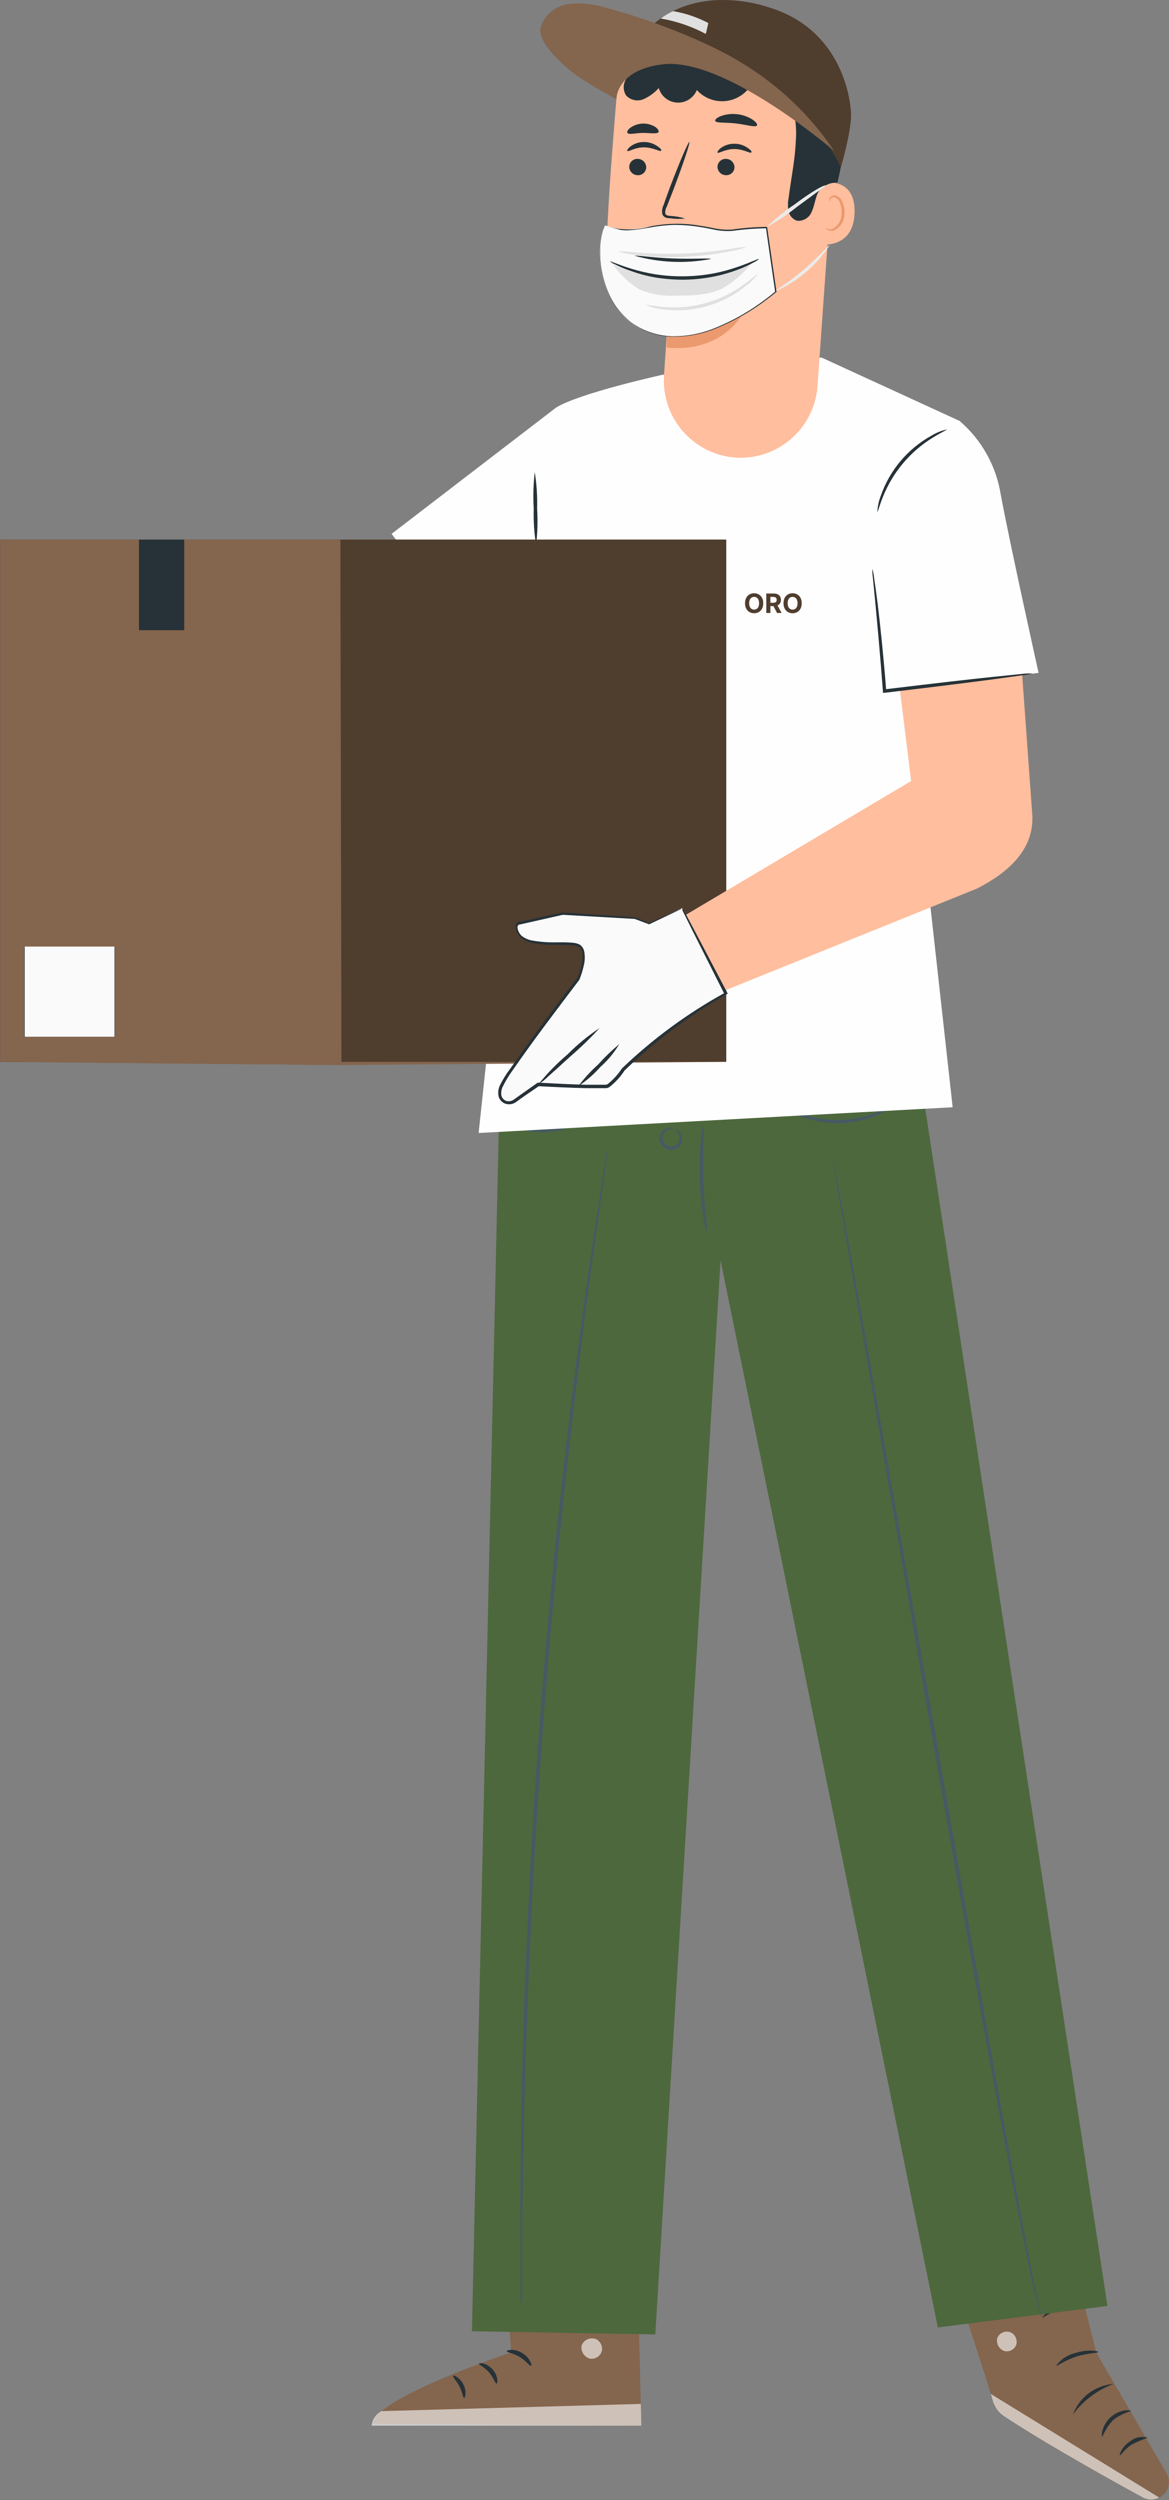 <svg width="437" height="934" viewBox="0 0 437 934" fill="none" xmlns="http://www.w3.org/2000/svg">
<rect x="0" y="0" width="437" height="934" fill="#808080" stroke="none"/>
<path d="M394.407 817.597L409.853 878.975L436.079 923.968C436.528 924.737 436.815 925.59 436.92 926.473C437.026 927.357 436.949 928.253 436.694 929.106C436.439 929.959 436.012 930.75 435.438 931.431C434.865 932.112 434.158 932.667 433.361 933.063C432.444 933.532 431.43 933.776 430.401 933.776C429.372 933.776 428.358 933.532 427.442 933.063C415.652 926.711 372.44 903.108 371.573 898.561C370.539 893.291 350.954 834.921 350.954 834.921L394.407 817.597Z" fill="#84654D"/>
<g opacity="0.6">
<path d="M433.36 933.063L370.418 894.35L371.14 896.925C371.755 899.161 373.145 901.105 375.062 902.41C380.187 905.899 394.575 915.186 427.249 933.015C428.189 933.518 429.238 933.782 430.304 933.782C431.371 933.782 432.42 933.518 433.36 933.015V933.063Z" fill="white"/>
</g>
<g opacity="0.6">
<path d="M377.516 871.204C378.423 871.547 379.171 872.214 379.616 873.076C380.06 873.938 380.169 874.934 379.922 875.872C379.613 876.782 378.967 877.539 378.116 877.986C377.266 878.434 376.276 878.538 375.351 878.278C374.394 877.913 373.607 877.208 373.14 876.297C372.674 875.386 372.561 874.334 372.824 873.345C373.246 872.424 374.007 871.702 374.949 871.33C375.891 870.958 376.94 870.964 377.877 871.348" fill="white"/>
</g>
<path d="M412.139 910.254C413.095 907.948 414.465 905.836 416.181 904.022C418.169 902.509 420.433 901.398 422.846 900.75C422.846 900.582 421.956 900.317 420.44 900.509C418.505 900.829 416.701 901.69 415.236 902.993C413.771 904.296 412.705 905.988 412.163 907.872C411.73 909.316 411.898 910.254 412.139 910.254Z" fill="#263238"/>
<path d="M418.66 917.207C419.021 917.376 420.44 914.801 423.327 913.093C425.194 912.176 427.114 911.372 429.078 910.687C427.977 910.367 426.816 910.313 425.69 910.531C424.565 910.748 423.507 911.231 422.605 911.938C419.357 913.983 418.299 917.207 418.66 917.207Z" fill="#263238"/>
<path d="M401.071 902.025C404.934 896.806 410.235 892.826 416.326 890.573C412.955 890.827 409.728 892.04 407.025 894.069C404.322 896.099 402.256 898.86 401.071 902.025Z" fill="#263238"/>
<path d="M394.815 883.763C395.08 884.076 398.064 881.742 402.395 880.371C406.725 878.999 410.503 879.096 410.527 878.687C410.551 878.278 406.629 877.532 401.961 879.048C399.101 879.736 396.573 881.405 394.815 883.763Z" fill="#263238"/>
<path d="M389.811 865.862C392.232 864.263 394.864 863.007 397.631 862.133C400.487 861.673 403.393 861.6 406.268 861.917C406.268 861.772 405.45 861.195 403.862 860.762C401.717 860.248 399.481 860.248 397.336 860.763C395.191 861.277 393.198 862.291 391.519 863.721C390.22 864.828 389.691 865.742 389.811 865.862Z" fill="#263238"/>
<path d="M396.572 858.741C396.559 857.909 396.37 857.089 396.019 856.335C395.213 854.282 394.021 852.403 392.506 850.801C391.497 849.539 390.102 848.644 388.536 848.25C388.003 848.174 387.46 848.262 386.978 848.503C386.497 848.744 386.1 849.126 385.841 849.598C385.419 850.553 385.351 851.628 385.649 852.629C386.354 854.642 387.74 856.345 389.568 857.443C391.396 858.541 393.55 858.966 395.658 858.644C397.733 858.296 399.657 857.336 401.183 855.887C402.71 854.438 403.768 852.567 404.223 850.512C404.342 849.994 404.345 849.456 404.233 848.936C404.12 848.416 403.895 847.928 403.574 847.504C403.221 847.091 402.74 846.809 402.207 846.704C401.674 846.599 401.121 846.678 400.638 846.927C399.233 847.666 398.047 848.761 397.198 850.103C395.913 851.886 394.952 853.882 394.358 855.998C394.074 856.766 393.951 857.585 393.998 858.404C394.936 855.659 396.282 853.072 397.992 850.729C398.774 849.587 399.823 848.654 401.047 848.01C401.315 847.885 401.615 847.848 401.904 847.904C402.194 847.96 402.458 848.107 402.659 848.322C402.845 848.616 402.968 848.945 403.022 849.289C403.076 849.632 403.059 849.983 402.972 850.32C402.503 852.075 401.548 853.662 400.215 854.896C398.882 856.131 397.227 856.963 395.441 857.297C393.652 857.556 391.827 857.197 390.27 856.278C388.712 855.359 387.515 853.936 386.876 852.244C386.631 851.568 386.631 850.827 386.876 850.151C387.009 849.885 387.222 849.668 387.486 849.53C387.749 849.392 388.049 849.34 388.343 849.381C389.673 849.705 390.868 850.437 391.76 851.474C393.78 853.593 395.409 856.054 396.572 858.741Z" fill="#263238"/>
<path d="M187.679 827.294L191.096 878.831C191.096 878.831 139.799 895.866 139.486 905.466L239.746 906.188L237.725 825.633L187.679 827.294Z" fill="#84654D"/>
<g opacity="0.6">
<path d="M222.062 873.562C223.032 873.833 223.869 874.45 224.415 875.297C224.96 876.144 225.176 877.162 225.021 878.157C224.791 879.138 224.194 879.994 223.353 880.548C222.512 881.103 221.49 881.315 220.498 881.141C219.483 880.854 218.608 880.207 218.037 879.321C217.466 878.435 217.237 877.371 217.394 876.329C217.735 875.332 218.45 874.506 219.388 874.026C220.326 873.545 221.414 873.448 222.423 873.754" fill="white"/>
</g>
<g opacity="0.6">
<path d="M239.746 906.188L239.554 898.055L142.662 900.75C141.634 901.27 140.753 902.041 140.101 902.991C139.449 903.942 139.048 905.041 138.933 906.188H239.746Z" fill="white"/>
</g>
<path d="M189.46 878.374C189.46 878.879 191.866 879.024 194.272 880.515C196.678 882.007 198.073 884.028 198.53 883.836C198.988 883.643 198.146 880.828 195.162 879.024C192.179 877.219 189.339 877.941 189.46 878.374Z" fill="#263238"/>
<path d="M179.09 883.042C179.09 883.523 181.135 884.293 182.843 886.314C184.552 888.335 185.129 890.5 185.61 890.476C186.091 890.452 186.332 887.661 184.142 885.183C181.953 882.705 179.09 882.584 179.09 883.042Z" fill="#263238"/>
<path d="M173.508 895.818C173.941 895.818 174.543 893.412 173.219 890.789C171.896 888.166 169.562 887.156 169.369 887.565C169.177 887.974 170.621 889.37 171.775 891.559C172.93 893.749 173.003 895.77 173.508 895.818Z" fill="#263238"/>
<path d="M189.989 866.536C190.206 866.993 192.395 866.247 195.21 866.344C198.025 866.44 200.167 867.258 200.407 866.825C200.648 866.392 198.506 864.732 195.258 864.635C192.01 864.539 189.724 866.175 189.989 866.536Z" fill="#263238"/>
<g opacity="0.3">
<path d="M188.377 837.495L188.978 846.686L238.206 844.737L238.014 836.461L188.377 837.495Z" fill="black"/>
</g>
<path d="M189.484 856.142C191.148 856.525 192.883 856.459 194.512 855.95C196.308 855.572 198.053 854.982 199.71 854.193C200.696 853.721 201.645 853.174 202.549 852.557C203.107 852.238 203.603 851.823 204.016 851.33C204.326 850.975 204.509 850.526 204.535 850.056C204.561 849.585 204.429 849.119 204.161 848.732C203.907 848.399 203.579 848.13 203.203 847.947C202.827 847.763 202.414 847.669 201.995 847.673C201.358 847.688 200.726 847.794 200.119 847.986C199.059 848.287 198.028 848.681 197.039 849.165C195.361 849.97 193.825 851.042 192.491 852.341C190.23 854.554 189.508 856.407 189.676 856.503C189.845 856.599 190.976 855.084 193.285 853.231C194.635 852.166 196.114 851.276 197.688 850.584C198.617 850.184 199.574 849.854 200.552 849.598C201.586 849.309 202.5 849.261 202.789 849.718C203.078 850.175 202.789 849.983 202.789 850.295C202.468 850.637 202.104 850.936 201.706 851.186C199.432 852.755 196.934 853.972 194.296 854.795C192.663 855.132 191.055 855.582 189.484 856.142Z" fill="#263238"/>
<path d="M190.158 856.816C191.042 855.373 191.454 853.691 191.337 852.004C191.36 850.139 191.068 848.284 190.471 846.518C190.11 845.474 189.65 844.467 189.099 843.51C188.807 842.862 188.352 842.3 187.778 841.878C187.205 841.457 186.533 841.19 185.827 841.104C185.384 841.136 184.958 841.29 184.597 841.549C184.236 841.808 183.954 842.162 183.782 842.572C183.539 843.164 183.385 843.788 183.325 844.425C183.142 845.54 183.142 846.678 183.325 847.793C183.646 849.666 184.432 851.428 185.61 852.918C187.655 855.468 189.725 855.974 189.749 855.805C189.773 855.637 188.377 854.65 186.693 852.244C185.782 850.833 185.191 849.24 184.961 847.577C184.828 846.619 184.828 845.647 184.961 844.689C184.961 843.607 185.466 842.74 185.875 842.837C186.284 842.933 187.247 843.583 187.68 844.425C188.188 845.28 188.63 846.173 189.003 847.095C189.603 848.697 189.984 850.372 190.134 852.076C190.35 854.891 189.869 856.744 190.158 856.816Z" fill="#263238"/>
<path d="M187.439 377.797L340.175 376.642L413.992 861.459L350.593 869.496L269.365 470.863L245.04 870.915L244.968 872.118L176.419 870.915L187.439 377.797Z" fill="#4D683D"/>
<path d="M264.24 460.42C264.298 458.448 264.169 456.474 263.855 454.526C263.494 450.868 263.109 445.864 262.941 440.306C262.772 434.748 262.941 429.695 262.941 426.062C263.129 424.086 263.129 422.096 262.941 420.119C262.401 422.032 262.094 424.003 262.026 425.99C261.159 435.534 261.45 445.148 262.893 454.622C263.081 456.606 263.534 458.556 264.24 460.42Z" fill="#455A64"/>
<path d="M251.656 421.563C251.656 421.563 251.391 421.274 250.766 421.226C249.903 421.2 249.056 421.462 248.36 421.972C247.789 422.363 247.317 422.882 246.983 423.487C246.649 424.093 246.461 424.769 246.435 425.461C246.508 426.323 246.832 427.145 247.365 427.827C247.899 428.508 248.619 429.02 249.439 429.298C250.259 429.576 251.142 429.61 251.98 429.394C252.818 429.178 253.575 428.723 254.159 428.083C254.561 427.519 254.827 426.869 254.936 426.184C255.045 425.499 254.992 424.799 254.784 424.137C254.522 423.272 253.97 422.524 253.22 422.02C252.691 421.683 252.33 421.683 252.306 421.731C252.282 421.779 253.533 422.453 253.918 424.378C254.029 424.894 254.027 425.429 253.91 425.944C253.794 426.459 253.567 426.943 253.244 427.361C252.801 427.788 252.249 428.085 251.649 428.218C251.049 428.351 250.423 428.317 249.841 428.118C249.26 427.919 248.744 427.563 248.351 427.09C247.958 426.617 247.703 426.045 247.614 425.437C247.62 424.912 247.736 424.394 247.956 423.917C248.176 423.44 248.494 423.015 248.889 422.67C250.237 421.346 251.656 421.731 251.656 421.563Z" fill="#455A64"/>
<path d="M290.778 411.746C290.778 411.746 291.211 412.276 292.174 413.021C293.529 414.081 294.988 415 296.529 415.764C298.829 416.923 301.25 417.827 303.747 418.459C306.785 419.217 309.903 419.613 313.034 419.638C316.172 419.609 319.296 419.221 322.346 418.483C324.844 417.843 327.264 416.932 329.564 415.764C331.103 415.007 332.562 414.096 333.919 413.045C334.857 412.3 335.362 411.842 335.314 411.77C335.266 411.698 333.053 413.214 329.179 414.97C326.909 415.989 324.549 416.795 322.129 417.376C316.187 418.772 310.002 418.772 304.06 417.376C301.634 416.817 299.272 416.011 297.01 414.97C293.04 413.19 290.923 411.554 290.778 411.746Z" fill="#455A64"/>
<path d="M196.221 422.02C197.541 422.599 198.966 422.902 200.407 422.91C207.394 423.429 214.338 421.441 219.992 417.304C221.209 416.537 222.257 415.53 223.072 414.345C215.349 420.075 205.806 422.802 196.221 422.02Z" fill="#455A64"/>
<path d="M389.811 865.862C389.638 865.53 389.493 865.184 389.378 864.828C389.161 864.13 388.849 863.047 388.512 861.628C387.838 858.789 386.924 854.578 385.817 849.116C383.652 838.217 380.668 822.433 377.107 802.872C369.889 763.774 360.505 709.71 350.039 649.968C339.573 590.226 330.021 536.211 323.14 497.016C319.603 477.503 316.74 461.696 314.767 450.7C313.732 445.286 312.938 441.076 312.361 438.116C312.072 436.721 311.855 435.71 311.711 434.844L311.446 433.737C311.446 433.737 311.446 434.122 311.567 434.868C311.687 435.614 311.879 436.769 312.096 438.165C312.601 441.1 313.299 445.383 314.237 450.772C316.114 461.792 318.833 477.624 322.201 497.161L348.668 650.185C359.11 709.927 368.758 763.967 376.097 803.041C379.754 822.578 382.857 838.361 385.191 849.213C387.525 860.064 389.354 866.055 389.811 865.862Z" fill="#455A64"/>
<path d="M195.138 860.401C195.138 860.401 195.138 860.016 195.138 859.27C195.138 858.524 195.138 857.393 195.138 855.998C195.138 853.062 195.138 848.78 195.138 843.39C195.138 838.001 195.139 831.191 195.355 823.42C195.572 815.648 195.523 806.77 195.788 796.953C196.173 777.368 196.919 754.054 198.05 728.189C199.181 702.324 200.889 673.884 203.078 644.098C205.268 614.311 207.891 585.92 210.657 560.151C213.424 534.382 216.143 511.236 218.694 491.795C219.897 482.171 221.1 473.317 222.182 465.593C223.265 457.87 224.179 451.157 224.973 445.84C225.767 440.522 226.321 436.216 226.73 433.352C226.922 431.957 227.067 430.946 227.163 430.08C227.185 429.712 227.185 429.342 227.163 428.973C227.163 428.973 227.163 429.334 226.946 430.08C226.73 430.826 226.609 431.933 226.393 433.304C225.912 436.216 225.238 440.402 224.396 445.768C223.554 451.133 222.495 457.798 221.388 465.497C220.282 473.197 218.982 481.979 217.707 491.699C215.061 511.116 212.221 534.262 209.406 560.031C206.591 585.799 203.993 614.167 201.731 644.001C199.469 673.836 197.929 702.252 196.799 728.213C195.668 754.174 195.066 777.416 194.802 797.026C194.609 806.818 194.609 815.672 194.537 823.492C194.465 831.312 194.537 837.928 194.537 843.462C194.537 848.996 194.537 853.086 194.537 856.07C194.537 857.465 194.537 858.476 194.537 859.342C194.537 860.208 195.138 860.401 195.138 860.401Z" fill="#455A64"/>
<path d="M207.89 152.255L146.392 199.437L189.508 256.22L242.104 226.361L207.89 152.255Z" fill="#FFFEFE"/>
<path d="M207.89 152.255C216.792 146.793 247.566 140.032 247.566 140.032L307.091 133.56L358.725 157.259L337.552 246.114L356.126 413.647L178.921 423.271L207.89 152.255Z" fill="#FFFEFE"/>
<path d="M200.407 203.672C199.684 199.162 199.386 194.595 199.517 190.029C199.243 185.472 199.372 180.898 199.902 176.363C200.622 180.873 200.92 185.44 200.792 190.005C201.068 194.563 200.939 199.137 200.407 203.672Z" fill="#263238"/>
<path d="M312.12 52.019L305.599 144.291C305.06 151.538 301.808 158.315 296.492 163.27C291.176 168.225 284.187 170.993 276.919 171.022C272.987 171.006 269.1 170.188 265.495 168.617C261.891 167.045 258.646 164.755 255.958 161.884C253.27 159.014 251.197 155.625 249.866 151.926C248.534 148.226 247.973 144.293 248.215 140.369C248.793 131.587 249.298 124.417 249.298 124.417C249.298 124.417 226.97 120.928 226.705 98.6C226.537 85.704 228.775 56.422 230.675 34.022C231.291 26.707 234.633 19.892 240.04 14.927C245.446 9.962 252.521 7.211 259.861 7.218H273.358C278.871 7.542 284.263 8.967 289.216 11.409C294.169 13.851 298.582 17.261 302.195 21.437C305.808 25.613 308.548 30.471 310.253 35.724C311.957 40.976 312.592 46.517 312.12 52.019Z" fill="#FFBE9D"/>
<path d="M249.274 124.08C259.586 124.276 269.721 121.395 278.387 115.803C278.387 115.803 271.506 131.875 249.226 129.878L249.274 124.08Z" fill="#EB996E"/>
<path d="M235.223 62.221C235.209 63.051 235.522 63.853 236.093 64.456C236.664 65.058 237.449 65.413 238.278 65.445C238.684 65.481 239.093 65.435 239.481 65.309C239.869 65.183 240.227 64.981 240.535 64.714C240.843 64.446 241.093 64.12 241.272 63.753C241.451 63.387 241.554 62.989 241.575 62.581C241.581 61.749 241.264 60.947 240.689 60.345C240.114 59.743 239.327 59.389 238.495 59.357C238.091 59.325 237.684 59.373 237.299 59.5C236.914 59.627 236.559 59.831 236.254 60.097C235.949 60.364 235.7 60.69 235.523 61.054C235.346 61.419 235.244 61.816 235.223 62.221Z" fill="#263238"/>
<path d="M234.525 56.398C234.91 56.831 237.34 55.026 240.757 55.05C244.173 55.075 246.7 56.759 247.085 56.35C247.47 55.941 246.868 55.411 245.761 54.617C244.277 53.591 242.513 53.045 240.709 53.053C238.918 53.038 237.17 53.603 235.728 54.666C234.694 55.459 234.333 56.23 234.525 56.398Z" fill="#263238"/>
<path d="M268.21 62.245C268.203 63.075 268.522 63.874 269.097 64.472C269.673 65.07 270.46 65.419 271.289 65.445C271.693 65.477 272.1 65.429 272.485 65.302C272.87 65.174 273.225 64.971 273.53 64.704C273.835 64.438 274.084 64.112 274.261 63.747C274.438 63.383 274.54 62.986 274.562 62.581C274.569 61.753 274.254 60.954 273.684 60.353C273.114 59.752 272.333 59.395 271.506 59.357C271.099 59.325 270.689 59.374 270.301 59.502C269.913 59.631 269.555 59.835 269.248 60.105C268.941 60.374 268.69 60.702 268.512 61.069C268.334 61.437 268.231 61.837 268.21 62.245Z" fill="#263238"/>
<path d="M268.258 57.047C268.643 57.457 271.073 55.676 274.489 55.676C277.906 55.676 280.432 57.408 280.817 56.999C281.202 56.59 280.601 56.061 279.494 55.243C278.012 54.215 276.245 53.676 274.441 53.703C272.655 53.692 270.911 54.248 269.461 55.291C268.426 56.109 268.065 56.855 268.258 57.047Z" fill="#263238"/>
<path d="M256.107 81.637C254.303 81.08 252.436 80.749 250.55 80.651C249.659 80.651 248.841 80.386 248.697 79.785C248.608 78.879 248.811 77.969 249.274 77.186C250.092 75.069 250.959 72.831 251.873 70.521C255.458 61.017 258.08 53.198 257.695 53.053C257.31 52.909 254.062 60.488 250.477 69.896C249.611 72.302 248.769 74.491 248.071 76.609C247.513 77.664 247.351 78.885 247.614 80.049C247.743 80.359 247.94 80.637 248.189 80.862C248.439 81.087 248.736 81.253 249.058 81.349C249.545 81.476 250.046 81.541 250.55 81.541C252.389 81.826 254.259 81.858 256.107 81.637Z" fill="#263238"/>
<path d="M267.368 45.138C267.705 46.076 271.121 45.643 275.163 46.124C279.205 46.605 282.381 47.712 282.983 46.87C283.224 46.461 282.646 45.595 281.323 44.681C279.571 43.574 277.59 42.882 275.53 42.657C273.47 42.431 271.386 42.679 269.437 43.381C267.969 43.959 267.223 44.705 267.368 45.138Z" fill="#263238"/>
<path d="M234.549 49.661C235.15 50.455 237.532 49.661 240.372 49.661C243.211 49.661 245.617 50.166 246.17 49.348C246.411 48.963 246.026 48.193 244.991 47.447C243.578 46.564 241.934 46.12 240.268 46.171C238.601 46.222 236.988 46.767 235.632 47.736C234.621 48.482 234.284 49.3 234.549 49.661Z" fill="#263238"/>
<path d="M304.589 68.789C304.974 68.621 319.939 64.242 319.458 79.52C318.977 94.798 303.723 91.141 303.723 90.708C303.723 90.275 304.589 68.789 304.589 68.789Z" fill="#FFBE9D"/>
<path d="M308.679 85.078C308.679 85.078 308.944 85.27 309.401 85.487C309.714 85.618 310.049 85.685 310.388 85.685C310.726 85.685 311.062 85.618 311.374 85.487C312.382 84.897 313.215 84.048 313.786 83.029C314.357 82.01 314.645 80.856 314.622 79.688C314.697 78.383 314.484 77.076 313.997 75.863C313.867 75.379 313.622 74.933 313.282 74.565C312.943 74.196 312.52 73.915 312.048 73.745C311.746 73.654 311.422 73.672 311.132 73.795C310.842 73.918 310.604 74.139 310.46 74.419C310.243 74.852 310.34 75.165 310.243 75.189C310.147 75.213 309.931 74.924 310.075 74.275C310.173 73.907 310.393 73.585 310.701 73.361C311.132 73.051 311.667 72.922 312.192 73C312.808 73.141 313.377 73.436 313.848 73.857C314.319 74.278 314.676 74.81 314.887 75.406C315.504 76.753 315.777 78.233 315.681 79.712C315.709 81.07 315.336 82.406 314.608 83.553C313.881 84.7 312.831 85.607 311.591 86.161C311.18 86.269 310.749 86.282 310.332 86.199C309.915 86.115 309.523 85.938 309.185 85.679C308.679 85.439 308.511 85.102 308.679 85.078Z" fill="#EB996E"/>
<path d="M313.082 68.26C311.631 68.164 310.182 68.465 308.889 69.131C307.596 69.796 306.509 70.801 305.744 72.037C304.733 74.227 304.517 76.681 303.53 78.87C303.138 80.005 302.378 80.976 301.371 81.63C300.364 82.284 299.168 82.583 297.972 82.479C297.188 82.219 296.484 81.762 295.927 81.151C295.371 80.54 294.981 79.796 294.796 78.991C294.471 77.362 294.471 75.686 294.796 74.058C295.686 66.84 297.202 59.863 297.491 52.693C298.07 45.476 296.496 38.25 292.968 31.928C291.174 28.799 288.568 26.213 285.426 24.442C282.283 22.672 278.721 21.784 275.115 21.871C270.303 22.256 266.02 24.734 261.304 25.408C258.498 25.771 255.647 25.494 252.963 24.598C250.28 23.703 247.834 22.211 245.809 20.235C244.887 19.483 243.923 18.784 242.922 18.142C242.967 16.417 243.519 14.743 244.51 13.33C253.869 4.668 270.712 2.262 283.007 5.366C289.286 6.913 295.154 9.808 300.202 13.851C305.25 17.893 309.358 22.987 312.24 28.776C317.557 40.35 315.993 56.47 313.058 68.163" fill="#263238"/>
<path d="M230.411 30.557C230.411 30.557 288.998 11.718 314.357 62.413C314.357 62.413 318.135 49.709 318.135 42.924C318.135 38.377 315.416 11.333 287.602 2.815C287.602 2.912 245.665 -13.185 230.411 30.557Z" fill="#84654D"/>
<path d="M280.769 31.784C279.729 33.463 278.313 34.877 276.633 35.915C274.954 36.953 273.056 37.587 271.089 37.766C269.123 37.946 267.142 37.666 265.302 36.95C263.462 36.233 261.813 35.099 260.486 33.637C259.898 35.09 258.872 36.323 257.55 37.165C256.227 38.007 254.676 38.415 253.11 38.333C251.545 38.251 250.044 37.682 248.818 36.707C247.591 35.731 246.699 34.397 246.266 32.891C244.678 34.662 242.735 36.08 240.564 37.053C239.47 37.514 238.262 37.629 237.101 37.384C235.94 37.139 234.882 36.545 234.068 35.682C233.408 34.667 233.092 33.467 233.166 32.258C233.239 31.05 233.699 29.897 234.477 28.969C236.06 27.136 238.103 25.757 240.396 24.975C247.34 21.92 254.969 20.758 262.507 21.607C270.086 22.513 277.028 26.294 281.9 32.169" fill="#263238"/>
<g opacity="0.4">
<path d="M230.411 30.557C235.298 25.433 241.983 22.405 249.057 22.112C266.333 21.342 298.67 31.062 314.357 62.413C314.357 62.413 318.135 49.709 318.135 42.924C318.135 38.377 315.416 11.333 287.602 2.815C287.602 2.912 245.665 -13.185 230.411 30.557Z" fill="black"/>
</g>
<path d="M311.903 56.47C303.015 43.235 291.368 32.08 277.761 23.772C264.312 15.351 242.032 6.93 226.681 2.96C222.14 1.472 217.332 0.971 212.582 1.492C210.202 1.803 207.958 2.779 206.107 4.306C204.256 5.834 202.873 7.852 202.116 10.13C200.672 15.904 210.922 24.831 215.758 28.343C220.481 31.494 225.373 34.386 230.41 37.005C230.41 37.005 230.29 26.274 247.469 24.061C270.832 20.981 311.903 56.47 311.903 56.47Z" fill="#84654D"/>
<path d="M263.854 12.68C258.587 9.867 252.9 7.925 247.012 6.93C248.428 5.827 249.971 4.898 251.608 4.163C256.213 4.931 260.665 6.434 264.793 8.614L263.854 12.68Z" fill="#E0E0E0"/>
<path d="M308.679 69.318C307.681 70.197 306.62 71.001 305.503 71.724C303.097 73.505 300.547 75.333 297.828 77.355C294.302 80.178 290.544 82.698 286.592 84.885C289.797 81.698 293.311 78.837 297.082 76.344C302.953 71.869 308.294 68.813 308.679 69.318Z" fill="#EBEBEB"/>
<path d="M310.123 91.598C305.146 99.278 298.016 105.32 289.624 108.97C289.455 108.633 294.7 105.65 300.354 100.837C306.009 96.025 309.834 91.358 310.123 91.598Z" fill="#EBEBEB"/>
<path d="M226.152 84.212C228.647 84.958 231.198 85.505 233.779 85.848C244.847 85.246 248.721 81.517 266.79 85.367C269.71 85.984 272.717 86.073 275.669 85.631C279.247 85.116 282.857 84.858 286.472 84.861L289.96 108.922C289.96 108.922 268.523 127.665 249.226 125.572C224.251 122.925 221.316 93.812 226.152 84.212Z" fill="#FAFAFA"/>
<path d="M226.152 84.212C226.152 84.212 225.936 84.837 225.502 85.968C224.975 87.675 224.628 89.433 224.468 91.213C223.935 97.824 225.138 104.459 227.957 110.462C229.898 114.567 232.834 118.124 236.498 120.808C240.807 123.755 245.862 125.423 251.079 125.62C256.868 125.724 262.611 124.583 267.921 122.275C273.644 119.913 279.077 116.902 284.114 113.301C286.087 111.881 288.012 110.462 289.792 108.922V109.162C288.565 100.693 287.386 92.585 286.327 85.102L286.544 85.294C282.277 85.338 278.017 85.66 273.792 86.257C271.773 86.396 269.746 86.291 267.753 85.944C265.828 85.583 263.999 85.15 262.171 84.885C258.77 84.292 255.324 84.003 251.873 84.019C248.917 84.109 245.972 84.43 243.067 84.982C240.42 85.439 238.038 85.824 235.848 85.992C234.872 86.087 233.889 86.087 232.913 85.992C232.023 85.992 231.229 85.679 230.507 85.511C227.644 84.837 226.152 84.332 226.152 84.332C231.616 86.082 237.474 86.182 242.994 84.621C249.338 83.315 255.874 83.249 262.243 84.428C264.071 84.669 265.948 85.102 267.849 85.463C269.804 85.79 271.79 85.887 273.768 85.752C278.007 85.132 282.284 84.803 286.568 84.765H286.784V84.958C287.891 92.513 289.046 100.621 290.273 109.018C288.444 110.558 286.52 112.001 284.547 113.421C279.467 117.035 273.995 120.062 268.234 122.444C262.876 124.762 257.084 125.903 251.247 125.788C246.283 125.683 241.448 124.183 237.295 121.46C233.142 118.737 229.84 114.901 227.764 110.389C224.964 104.34 223.811 97.659 224.42 91.021C224.604 89.228 224.983 87.462 225.551 85.752C225.888 84.717 226.152 84.212 226.152 84.212Z" fill="#263238"/>
<path d="M228.173 98.287C236.548 102.362 245.77 104.398 255.083 104.226C264.396 104.055 273.536 101.682 281.755 97.301C278.672 101.454 274.796 104.954 270.351 107.598C265.082 110.293 258.922 110.438 252.979 110.414C248.259 110.743 243.526 109.986 239.144 108.2C234.971 105.707 231.423 102.291 228.774 98.215" fill="#E0E0E0"/>
<path d="M279.205 92.2C276.971 93.063 274.647 93.668 272.276 94.004C266.618 95.112 260.882 95.772 255.121 95.977C249.36 96.169 243.592 95.919 237.869 95.231C235.486 95.049 233.13 94.606 230.844 93.908C233.257 93.896 235.668 94.041 238.062 94.341C249.459 95.256 260.923 94.853 272.228 93.138C274.531 92.676 276.862 92.363 279.205 92.2Z" fill="#E0E0E0"/>
<path d="M283.343 102.233C282.042 104.113 280.412 105.744 278.531 107.045C274.248 110.47 269.314 112.99 264.029 114.454C258.744 115.918 253.217 116.295 247.782 115.562C245.529 115.373 243.325 114.803 241.262 113.878C241.262 113.686 243.812 114.335 247.902 114.672C258.606 115.642 269.296 112.683 277.978 106.347C281.419 103.965 283.199 102.089 283.343 102.233Z" fill="#E0E0E0"/>
<path d="M283.729 96.747C283.155 97.26 282.506 97.682 281.804 97.998C279.986 99.01 278.096 99.886 276.15 100.621C273.259 101.736 270.281 102.613 267.248 103.244C263.54 104.002 259.771 104.421 255.987 104.495C252.191 104.533 248.399 104.235 244.655 103.604C241.608 103.059 238.614 102.254 235.704 101.198C233.729 100.545 231.806 99.74 229.954 98.792C229.246 98.505 228.588 98.107 228.005 97.613C228.005 97.421 231.013 98.865 235.969 100.38C238.877 101.274 241.844 101.965 244.847 102.45C252.208 103.597 259.711 103.475 267.031 102.089C270.019 101.492 272.961 100.688 275.837 99.683C280.745 98.022 283.609 96.483 283.729 96.747Z" fill="#263238"/>
<path d="M265.78 96.747C256.328 98.556 246.586 98.153 237.316 95.568C237.316 95.207 243.692 96.266 251.536 96.555C259.38 96.843 265.756 96.338 265.78 96.747Z" fill="#263238"/>
<path d="M0.104 396.684V201.578H271.482V396.684L127.649 397.887L0.104 396.684Z" fill="#84654D"/>
<g opacity="0.4">
<path d="M271.506 201.578H0.104V396.684H271.506V201.578Z" fill="black"/>
</g>
<path d="M127.649 397.887L0.104 396.684V201.578H127.24L127.649 397.887Z" fill="#84654D"/>
<path d="M68.869 201.578H51.955V235.431H68.869V201.578Z" fill="#263238"/>
<path d="M42.836 353.616H9.151V387.301H42.836V353.616Z" fill="#FAFAFA"/>
<path d="M42.908 387.373H9.079V353.688H42.908V387.373ZM9.223 387.373H42.788V353.688H9.223V387.373Z" fill="#263238"/>
<path d="M335.001 246.379L340.607 291.781L256.396 341.754L269.485 370.627L365.197 331.962C376.794 326.067 386.707 317.357 385.889 304.316L381.294 240.773L335.001 246.379Z" fill="#FFBE9D"/>
<path d="M358.725 157.259C366.908 164.282 372.346 173.972 374.076 184.616C377.3 202.204 388.247 251.384 388.247 251.384L330.502 258.217V244.695C330.502 244.502 325.113 219.335 325.113 219.335L335.868 184.616L358.725 157.259Z" fill="#FFFEFE"/>
<path d="M385.961 251.6C384.667 251.938 383.347 252.171 382.015 252.298L371.212 253.79C362.093 254.993 349.558 256.581 335.507 258.241L330.694 258.818H330.045V258.144C329.082 245.272 328.024 233.843 327.254 225.615C326.869 221.669 326.556 218.397 326.315 215.991C326.145 214.812 326.073 213.621 326.099 212.43C326.432 213.577 326.658 214.753 326.773 215.943C327.134 218.204 327.567 221.5 328.096 225.567C329.082 233.771 330.31 245.224 331.296 258.12L330.598 257.543L335.41 256.966C349.365 255.281 361.877 253.838 371.164 252.875L382.015 251.768C383.324 251.602 384.643 251.546 385.961 251.6Z" fill="#263238"/>
<path d="M353.985 160.435C353.985 160.628 351.892 161.518 348.692 163.491C340.311 168.651 333.802 176.357 330.117 185.482C328.697 188.971 328.192 191.281 327.976 191.232C328.075 189.154 328.514 187.106 329.275 185.169C332.622 175.604 339.382 167.61 348.258 162.721C350.026 161.644 351.962 160.872 353.985 160.435Z" fill="#263238"/>
<path d="M255.097 339.228L242.73 344.882L237.436 342.837L210.44 341.153L193.598 344.882L193.117 345.845C193.117 355.012 210.465 351.403 215.782 352.846C221.099 354.29 216.263 365.622 216.263 365.622C216.263 365.622 192.395 396.732 188.233 404.119C186.164 407.848 186.837 409.894 188.04 411.024C188.661 411.559 189.446 411.865 190.264 411.891C191.083 411.917 191.886 411.662 192.539 411.169L201.346 404.937C201.346 404.937 225.598 406.357 227.259 405.539C229.563 403.802 231.557 401.687 233.153 399.283C244.655 388.25 257.538 378.755 271.482 371.036L255.097 339.228Z" fill="#FAFAFA"/>
<path d="M255.097 339.228C255.097 339.228 255.097 339.372 255.41 339.709C255.722 340.046 255.915 340.648 256.276 341.297L259.572 347.505C262.484 353.063 266.67 361.003 271.867 370.868L272.036 371.228L271.675 371.421C257.774 379.234 244.94 388.809 233.491 399.908C231.957 402.265 230.047 404.354 227.837 406.092C227.474 406.326 227.062 406.474 226.634 406.525H225.551H223.385H219.079C213.28 406.381 207.313 406.116 201.202 405.779L201.587 405.659L195.932 409.533L193.045 411.602C192.501 412.026 191.866 412.318 191.189 412.456C190.513 412.593 189.814 412.573 189.147 412.396C188.462 412.202 187.84 411.827 187.349 411.311C186.858 410.794 186.515 410.155 186.356 409.46C186.109 408.135 186.277 406.765 186.838 405.539C187.949 403.301 189.27 401.174 190.783 399.187C199.156 387.156 207.794 375.848 215.854 365.261V365.382C216.52 363.754 217.043 362.071 217.418 360.353C217.851 358.744 217.917 357.059 217.611 355.421C217.452 354.708 217.02 354.086 216.408 353.688C215.705 353.364 214.944 353.184 214.17 353.159C212.51 352.991 210.802 353.015 209.142 352.991C205.831 353.094 202.519 352.868 199.253 352.317C197.609 352.016 196.059 351.332 194.729 350.32C194.103 349.754 193.602 349.064 193.259 348.293C192.915 347.522 192.735 346.689 192.732 345.845V345.724L193.214 344.762V344.545H193.454L210.296 340.888H210.441L237.413 342.717L242.706 344.81H242.513L251.825 340.72L254.231 339.685L255.001 339.397L254.183 339.83L251.777 340.984L242.706 345.291H242.586L237.268 343.294L210.272 341.754H210.393L193.55 345.556L193.887 345.291L193.406 346.254V346.013C193.415 346.704 193.567 347.386 193.853 348.016C194.139 348.645 194.552 349.208 195.066 349.67C196.26 350.572 197.656 351.166 199.132 351.403C202.312 351.931 205.536 352.14 208.757 352.028C210.441 352.028 212.125 352.028 213.881 352.173C214.832 352.21 215.765 352.439 216.624 352.846C217.486 353.4 218.105 354.26 218.357 355.252C218.732 357.084 218.682 358.977 218.212 360.786C217.817 362.578 217.27 364.333 216.576 366.031C208.54 376.642 199.926 387.902 191.577 399.933C190.164 401.873 188.924 403.934 187.872 406.092C187.416 407.084 187.265 408.19 187.439 409.268C187.553 409.748 187.79 410.189 188.128 410.548C188.466 410.907 188.892 411.171 189.364 411.313C189.853 411.437 190.365 411.444 190.857 411.336C191.35 411.227 191.811 411.005 192.203 410.688L195.114 408.618L200.841 404.576L201.009 404.456H201.226C207.313 404.793 213.256 405.081 219.054 405.25H223.337H225.431H226.441C226.707 405.22 226.962 405.129 227.187 404.985C229.256 403.328 231.05 401.355 232.504 399.139C244.052 388.08 256.993 378.576 271.001 370.868L270.832 371.421L259.067 348.058C257.72 345.339 256.661 343.246 255.891 341.682L255.073 339.998L255.097 339.228Z" fill="#263238"/>
<path d="M224.155 384.053C220.665 387.869 216.944 391.469 213.015 394.832C209.863 397.743 206.976 400.342 204.883 402.194C203.805 403.28 202.601 404.233 201.298 405.033C204.554 400.992 208.188 397.27 212.149 393.917C215.807 390.231 219.83 386.926 224.155 384.053Z" fill="#263238"/>
<path d="M231.493 390.068C229.616 393.239 227.253 396.096 224.492 398.537C222.057 401.301 219.266 403.728 216.191 405.755C218.396 402.829 220.877 400.121 223.602 397.671C226.042 394.947 228.68 392.406 231.493 390.068Z" fill="#263238"/>
<path d="M285.315 225.364C285.315 226.157 285.165 226.831 284.864 227.388C284.566 227.944 284.159 228.369 283.643 228.663C283.129 228.954 282.551 229.099 281.91 229.099C281.263 229.099 280.683 228.953 280.17 228.659C279.656 228.366 279.25 227.941 278.952 227.384C278.653 226.828 278.504 226.154 278.504 225.364C278.504 224.571 278.653 223.896 278.952 223.339C279.25 222.783 279.656 222.359 280.17 222.068C280.683 221.775 281.263 221.628 281.91 221.628C282.551 221.628 283.129 221.775 283.643 222.068C284.159 222.359 284.566 222.783 284.864 223.339C285.165 223.896 285.315 224.571 285.315 225.364ZM283.756 225.364C283.756 224.85 283.679 224.417 283.526 224.064C283.374 223.711 283.16 223.444 282.883 223.261C282.606 223.079 282.281 222.988 281.91 222.988C281.538 222.988 281.214 223.079 280.937 223.261C280.66 223.444 280.444 223.711 280.29 224.064C280.139 224.417 280.063 224.85 280.063 225.364C280.063 225.877 280.139 226.311 280.29 226.663C280.444 227.016 280.66 227.284 280.937 227.466C281.214 227.648 281.538 227.739 281.91 227.739C282.281 227.739 282.606 227.648 282.883 227.466C283.16 227.284 283.374 227.016 283.526 226.663C283.679 226.311 283.756 225.877 283.756 225.364ZM286.454 229V221.727H289.324C289.873 221.727 290.342 221.826 290.73 222.022C291.121 222.216 291.418 222.492 291.621 222.849C291.827 223.205 291.93 223.622 291.93 224.103C291.93 224.586 291.826 225.001 291.618 225.349C291.409 225.695 291.108 225.96 290.712 226.145C290.319 226.33 289.843 226.422 289.285 226.422H287.363V225.186H289.036C289.33 225.186 289.573 225.146 289.768 225.065C289.962 224.985 290.106 224.864 290.201 224.703C290.298 224.542 290.346 224.342 290.346 224.103C290.346 223.862 290.298 223.658 290.201 223.492C290.106 223.326 289.961 223.201 289.764 223.116C289.57 223.028 289.325 222.984 289.029 222.984H287.992V229H286.454ZM290.382 225.69L292.189 229H290.492L288.724 225.69H290.382ZM299.7 225.364C299.7 226.157 299.55 226.831 299.249 227.388C298.951 227.944 298.544 228.369 298.028 228.663C297.514 228.954 296.936 229.099 296.295 229.099C295.648 229.099 295.068 228.953 294.555 228.659C294.041 228.366 293.635 227.941 293.336 227.384C293.038 226.828 292.889 226.154 292.889 225.364C292.889 224.571 293.038 223.896 293.336 223.339C293.635 222.783 294.041 222.359 294.555 222.068C295.068 221.775 295.648 221.628 296.295 221.628C296.936 221.628 297.514 221.775 298.028 222.068C298.544 222.359 298.951 222.783 299.249 223.339C299.55 223.896 299.7 224.571 299.7 225.364ZM298.141 225.364C298.141 224.85 298.064 224.417 297.91 224.064C297.759 223.711 297.545 223.444 297.268 223.261C296.991 223.079 296.666 222.988 296.295 222.988C295.923 222.988 295.599 223.079 295.322 223.261C295.045 223.444 294.829 223.711 294.675 224.064C294.524 224.417 294.448 224.85 294.448 225.364C294.448 225.877 294.524 226.311 294.675 226.663C294.829 227.016 295.045 227.284 295.322 227.466C295.599 227.648 295.923 227.739 296.295 227.739C296.666 227.739 296.991 227.648 297.268 227.466C297.545 227.284 297.759 227.016 297.91 226.663C298.064 226.311 298.141 225.877 298.141 225.364Z" fill="#4F3D2E"/>
</svg>
